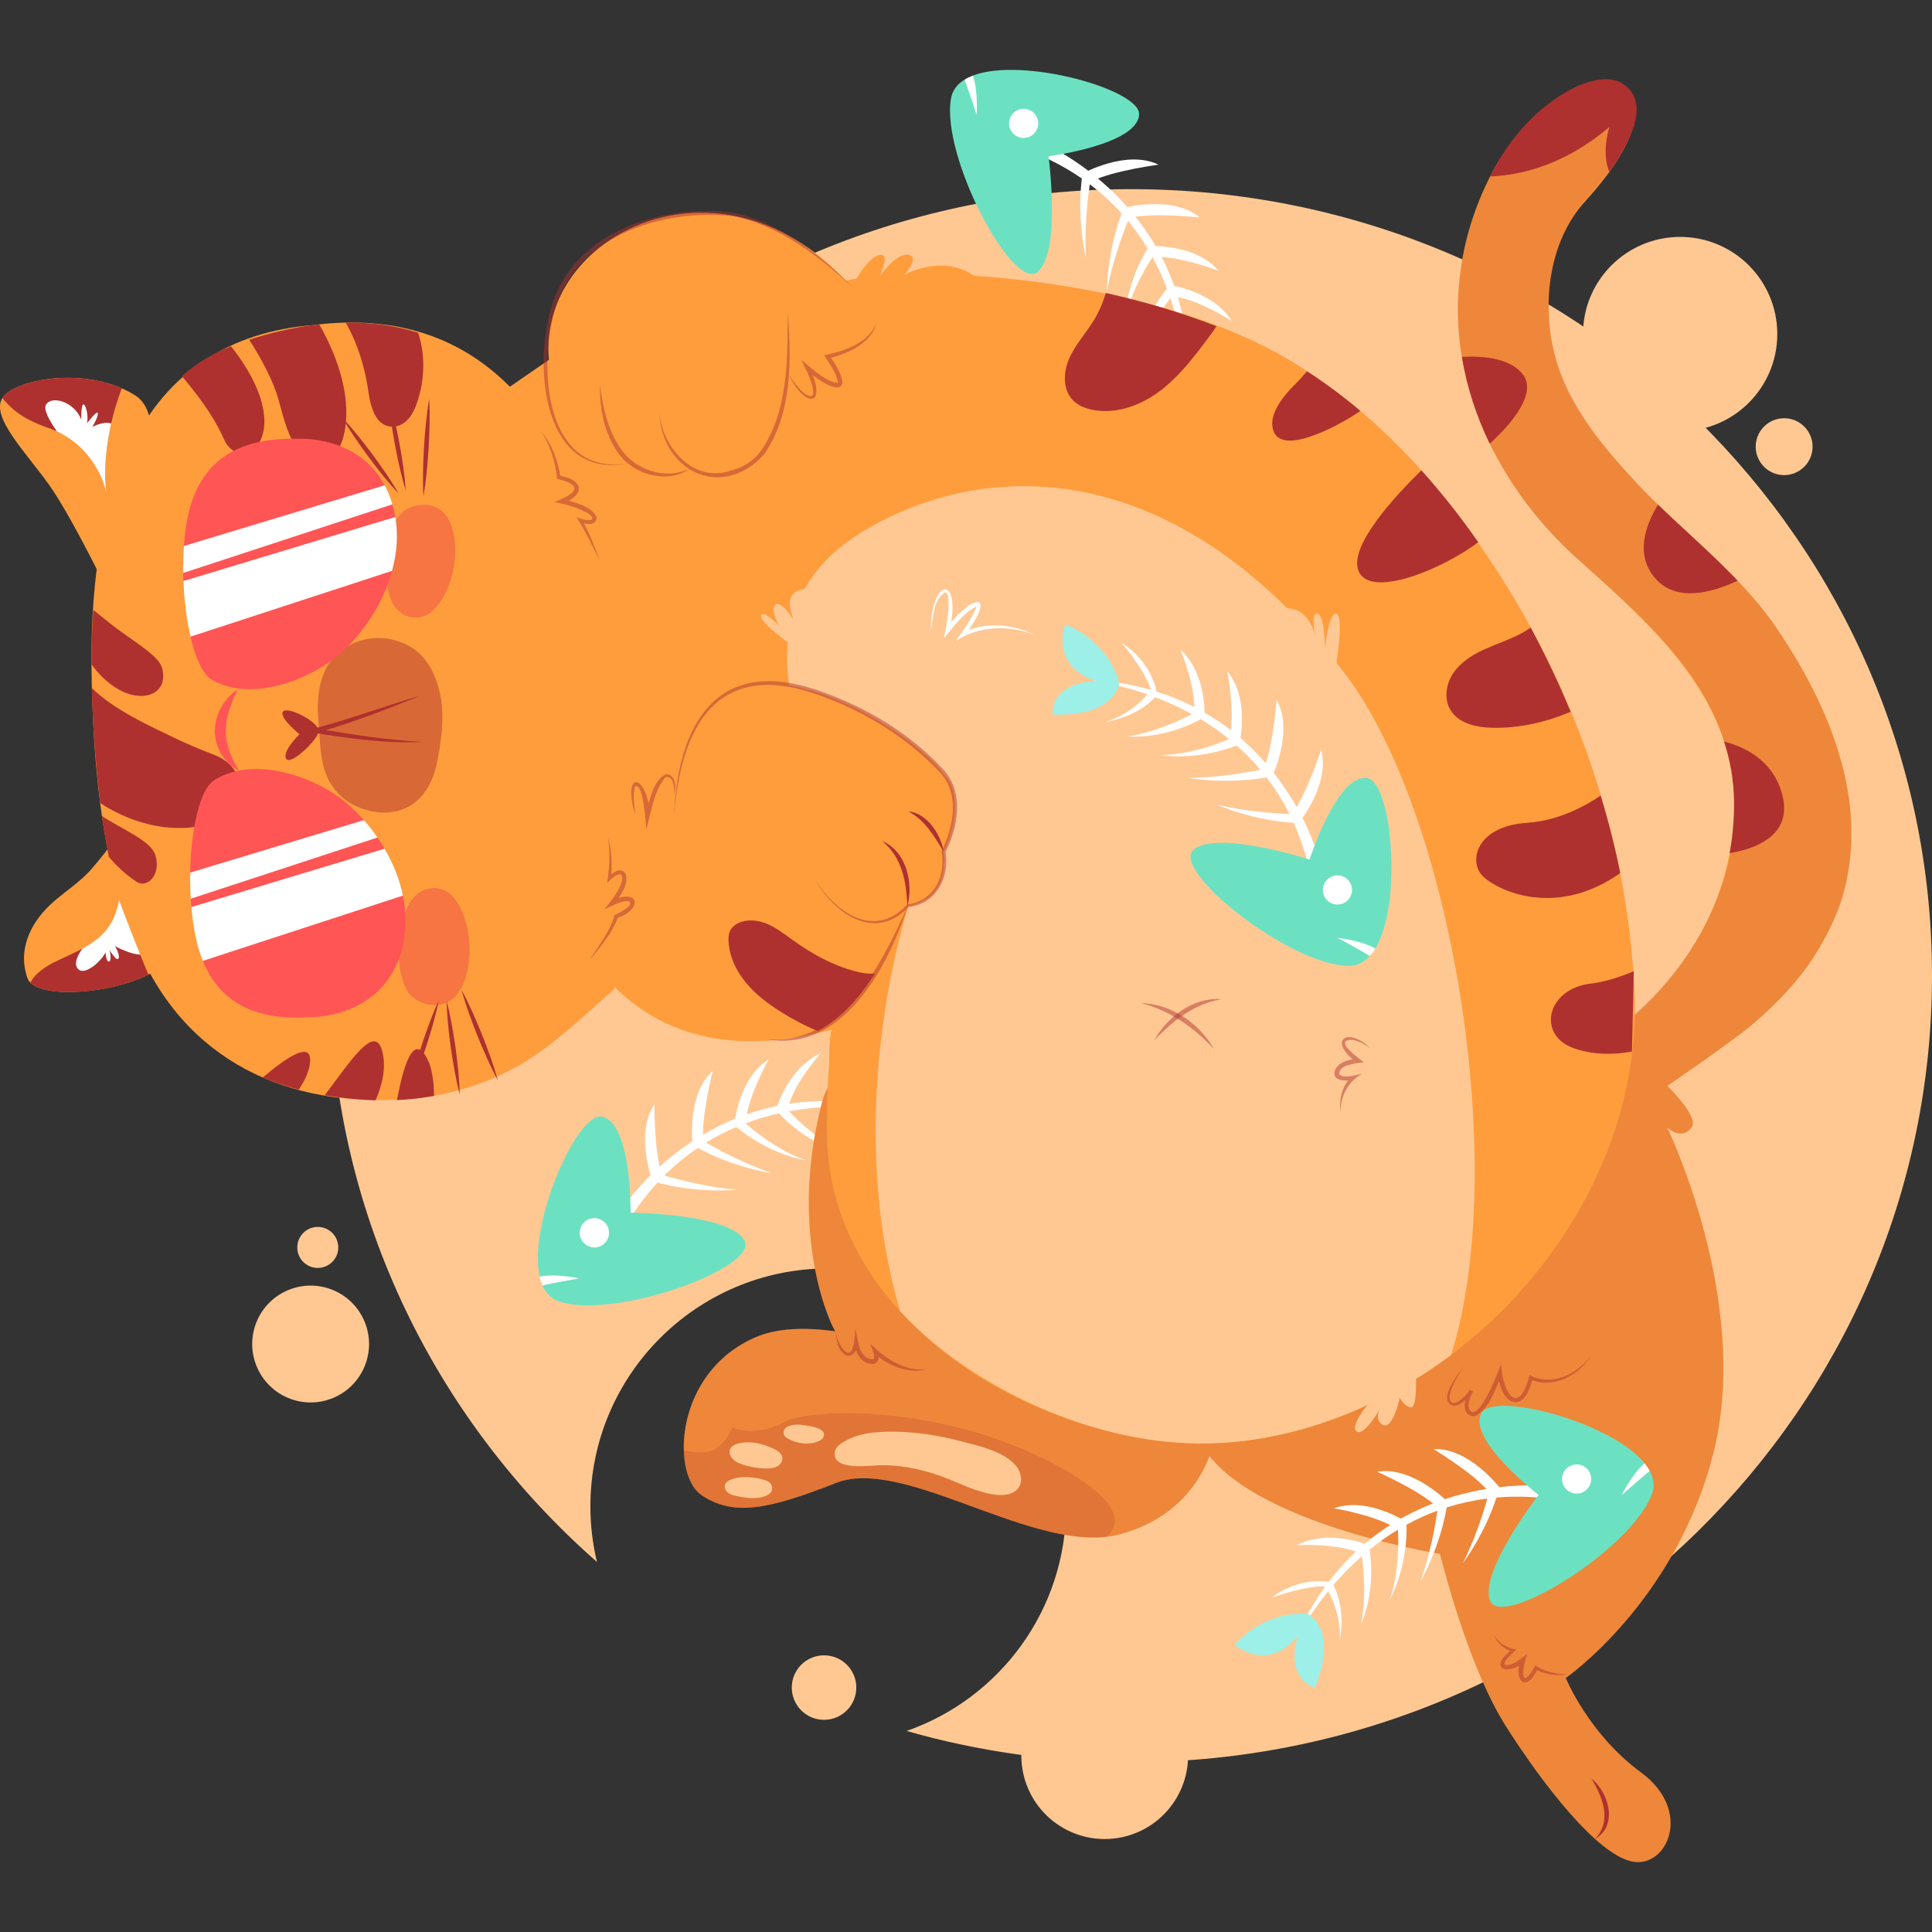 <?xml version="1.0" encoding="UTF-8"?>
<!-- Generator: Adobe Illustrator 25.2.3, SVG Export Plug-In . SVG Version: 6.00 Build 0)  -->
<svg xmlns="http://www.w3.org/2000/svg" xmlns:xlink="http://www.w3.org/1999/xlink" version="1.1" id="Capa_1" x="0px" y="0px" viewBox="0 0 512 512" style="enable-background:new 0 0 512 512;" xml:space="preserve" width="512" height="512">
<rect x="0" y="0" width="512" height="512" fill="#333333" stroke="none"/>
<g>
	<path style="fill:#FFC893;" d="M512,258.566c0,115.115-95.052,208.436-212.301,208.436c-20.64,0-40.588-2.885-59.439-8.279   c24.621-8.582,42.276-31.992,42.276-59.526c0-34.819-28.227-63.046-63.046-63.046c-34.804,0-63.031,28.227-63.031,63.046   c0,5.077,0.606,10.01,1.745,14.741c-43.444-38.151-70.791-93.624-70.791-155.372c0-115.115,95.037-208.436,212.286-208.436   C416.948,50.13,512,143.451,512,258.566z"/>
	<g>
		<path style="fill:#FFFFFF;" d="M278.717,39.132l-2.013,2.506c30.434,14.059,36.441,42.447,37.35,57.834    c0.149,2.549,0.157,4.75,0.123,6.459c0.053-0.21,0.076-0.338,0.076-0.338c0.033,0.299,0.084,0.587,0.136,0.861    c0.277-2.398,0.423-4.717,0.469-6.967C315.776,56.252,278.717,39.132,278.717,39.132z"/>
		<path style="fill:#9CF0E7;" d="M314.641,99.388c-0.195,0.023-0.389,0.046-0.587,0.083c-9.299,1.377-10.611,15.918-10.611,15.918    c7.789,1.425,10.304-7.587,10.734-9.458c0.053-0.21,0.076-0.338,0.076-0.338c0.033,0.299,0.084,0.587,0.136,0.861    c2.117,11.986,13.132,9.808,13.132,9.808c-2.688-11.915-11.196-16.14-12.663-16.775C314.724,99.418,314.641,99.388,314.641,99.388    z"/>
		<path style="fill:#6CE1C1;" d="M325.345,100.653c0,0-5.811-7.16-10.823-9.83c0,0-7,3.243-10.535,10.447    c0,0,2.756-8.499,9.543-12.27C313.529,89.001,321.52,91.27,325.345,100.653z"/>
		<path style="fill:#FFFFFF;" d="M301.29,94.633c0,0,0.869-9.909,8.722-19.061c0,0,11.451,1.495,16.439,9.528    c0,0-9.171-6.053-15.888-6.553C310.564,78.547,304.294,86.025,301.29,94.633z"/>
		<path style="fill:#FFFFFF;" d="M298,85.218c0,0,0.042-9.826,6.525-19.995c0,0,12.358-0.692,18.432,6.555    c0,0-10.746-4.142-17.466-3.688C305.491,68.09,299.759,76.272,298,85.218z"/>
		<path style="fill:#FFFFFF;" d="M293.385,76.929c0,0-0.079-10.613,4.404-21.808c0,0,12.792-3.525,20.105,2.47    c1.662,0.286-11.873-1.485-18.623,0.169C299.27,57.759,295.292,66.814,293.385,76.929z"/>
		<path style="fill:#FFFFFF;" d="M287.778,68.241c0,0-2.607-10.288-0.924-22.23c0,0,11.583-6.474,20.114-2.396    c1.682-0.119-11.885,1.389-18.046,4.605C288.922,48.22,287.218,57.963,287.778,68.241z"/>
		<path style="fill:#6CE1C1;" d="M257.814,20.028c0,0-0.186,1.432-0.579,1.628c-0.348,0.174-1.647-0.525-1.647-0.525    c-1.93,1.172-3.204,2.845-3.578,5.049c-2.606,15.521,16.445,51.002,22.866,45.96c6.405-5.03,2.999-30.728,2.999-30.728    s23.712-3.051,24.001-11.122C302.102,23.763,271.087,14.964,257.814,20.028z"/>
		<path style="fill:#FFFFFF;" d="M271.973,28.9c-2.098-0.384-4.109,1.005-4.493,3.103c-0.384,2.097,1.005,4.109,3.103,4.492    c2.097,0.384,4.109-1.005,4.493-3.103C275.459,31.295,274.07,29.283,271.973,28.9z"/>
		<path style="fill:#FFFFFF;" d="M257.814,20.028c-0.804,0.307-1.559,0.668-2.225,1.103c0.362,0.506,3.228,9.286,3.228,9.286    S259.266,24.033,257.814,20.028z"/>
	</g>
	<g>
		<path style="fill:#FFFFFF;" d="M164.968,320.203l2.21,2.356c18.275-28.308,47.37-30.291,62.81-29.029    c2.558,0.21,4.75,0.512,6.446,0.787c-0.202-0.083-0.325-0.124-0.325-0.124c0.302,0.009,0.596,0,0.876-0.014    c-2.347-0.614-4.635-1.085-6.868-1.447C187.22,285.733,164.968,320.203,164.968,320.203z"/>
		<path style="fill:#9CF0E7;" d="M229.988,292.934c-0.005,0.197-0.009,0.394,0,0.596c0.062,9.448,14.347,12.8,14.347,12.8    c2.515-7.551-6.1-11.321-7.902-12.013c-0.202-0.083-0.325-0.124-0.325-0.124c0.302,0.009,0.596,0,0.876-0.014    c12.226-0.421,11.609-11.688,11.609-11.688c-12.235,0.998-17.638,8.87-18.477,10.241    C230.029,292.855,229.988,292.934,229.988,292.934z"/>
		<path style="fill:#6CE1C1;" d="M232.754,282.46c0,0-7.943,4.775-11.306,9.387c0,0,2.242,7.422,8.914,11.955    c0,0-8.07-3.939-10.867-11.223C219.495,292.579,222.878,284.946,232.754,282.46z"/>
		<path style="fill:#FFFFFF;" d="M223.377,305.551c0,0-9.739-2.259-17.741-11.363c0,0,3.099-11.185,11.795-15.018    c0,0-7.315,8.274-8.757,14.888C208.674,294.058,215.234,301.35,223.377,305.551z"/>
		<path style="fill:#FFFFFF;" d="M213.544,307.499c0,0-9.772-1.425-18.98-9.307c0,0,1.05-12.396,9.118-17.42    c0,0-5.635,10.111-6.128,16.862C197.554,297.635,204.889,304.491,213.544,307.499z"/>
		<path style="fill:#FFFFFF;" d="M204.646,310.926c0,0-10.572-1.416-21.083-7.452c0,0-1.707-13.227,5.288-19.66    c0.518-1.614-3.149,11.606-2.453,18.557C186.397,302.371,194.849,307.604,204.646,310.926z"/>
		<path style="fill:#FFFFFF;" d="M195.211,315.283c0,0-10.605,1.147-22.252-2.209c0,0-4.812-12.437,0.446-20.353    c0.118-1.691-0.29,12.023,2.043,18.607C175.448,311.327,184.904,314.393,195.211,315.283z"/>
		<path style="fill:#6CE1C1;" d="M143.014,338.316l1.465,1.035l-0.68,1.334c0.894,2.086,2.38,3.589,4.521,4.271    c15.079,4.777,53.069-9.186,48.955-16.286c-4.105-7.082-30.157-7.309-30.157-7.309s0.301-24.026-7.689-25.45    C152.965,294.768,139.843,324.395,143.014,338.316z"/>
		<path style="fill:#FFFFFF;" d="M153.836,325.474c-0.677,2.033,0.422,4.231,2.455,4.908c2.033,0.677,4.23-0.422,4.908-2.455    c0.677-2.033-0.422-4.23-2.455-4.908C156.71,322.342,154.513,323.441,153.836,325.474z"/>
		<path style="fill:#FFFFFF;" d="M143.014,338.316c0.193,0.844,0.445,1.646,0.785,2.37c0.555-0.289,9.695-1.905,9.695-1.905    S147.204,337.435,143.014,338.316z"/>
	</g>
	<g>
		<g>
			<path style="fill:#FF9D3D;" d="M321.733,381.545c0,0-2.755,18.996-24.809,25.025c-1.241,0.346-2.539,0.577-3.851,0.721     c-22.082,2.395-54.175-21.116-71.512-14.294c-18.376,7.241-27.261,8.755-35.525,3.317c-2.914-1.904-4.673-6.476-4.817-12.015     c-0.289-10.255,4.976-23.813,18.909-29.871c5.842-2.553,13.385-2.711,21.275-1.615l-0.015-0.014     c-0.404-0.043-12.909-24.347-3.62-60.392c9.289-36.044,76.272,52.271,76.272,52.271l-27.362,23.179L321.733,381.545z"/>
			<path style="opacity:0.2;fill:#AE312F;" d="M321.733,381.545c0,0-2.755,18.996-24.809,25.025     c-1.241,0.346-2.539,0.577-3.851,0.721c-22.082,2.395-54.175-21.116-71.512-14.294c-18.376,7.241-27.261,8.755-35.525,3.317     c-2.914-1.904-4.673-6.476-4.817-12.015c-0.289-10.255,4.976-23.813,18.909-29.871c5.842-2.553,13.385-2.711,21.275-1.615     l-0.015-0.014c-0.404-0.043-12.909-24.347-3.62-60.392c9.289-36.044,76.272,52.271,76.272,52.271l-27.362,23.179L321.733,381.545     z"/>
		</g>
		<path style="opacity:0.48;fill:#AE312F;" d="M221.392,352.802c0.443,2.885,3.879,9.38,4.953,2.981c0,0,0.374-3.719,0.374-3.719    c0.54,2.381,0.714,6.352,2.966,7.731c3.576,1.761,1.367-2.267,0.865-3.784c3.934,3.926,9.13,7.458,14.951,6.885    c-4.977,1.272-10.156-1.048-13.903-4.288l0.968-0.664c0.844,1.689,0.187,4.011-2.076,3.436c-2.588-0.454-3.822-3.149-4.141-5.487    l1.079-0.026c-0.129,1.445-1.054,3.741-2.933,3.386C221.936,358.381,221.77,355.053,221.392,352.802z"/>
		<path style="opacity:0.2;fill:#AE312F;" d="M293.073,407.291c-22.082,2.395-54.175-21.116-71.512-14.294    c-18.376,7.241-27.261,8.755-35.525,3.317c-2.914-1.904-4.673-6.476-4.817-12.015c1.154,0.346,2.769,0.62,4.904,0.62    c5.539,0,7.947-6.62,7.947-6.62s5.77,2.769,13.472-1.327c7.702-4.096,40.184-4.327,68.094,9.144    C296.549,396.213,298.006,403.613,293.073,407.291z"/>
		<path style="fill:#FFC893;" d="M241.919,379.661c-3.208-0.291-6.427-0.349-9.596-0.108c-3.187,0.242-6.381,1.052-9.087,2.753    c-0.854,0.537-1.708,1.238-1.941,2.22c-1.233,5.208,8.625,3.927,11.166,3.809c5.612-0.26,11.202,0.888,16.485,2.719    c4.947,1.715,9.648,4.441,14.917,5.069c2.229,0.266,4.846-0.05,6.099-1.913c1.187-1.767,0.586-4.277-0.812-5.882    c-3.281-3.768-9.745-5.136-14.363-6.349C250.622,380.884,246.281,380.057,241.919,379.661z"/>
		<path style="fill:#FFC893;" d="M193.378,392.251c-0.528,0.245-1.032,0.626-1.233,1.172c-0.272,0.741,0.103,1.599,0.708,2.104    c0.605,0.506,1.394,0.729,2.165,0.895c1.801,0.386,3.752,0.727,5.632,0.547c0.987-0.095,2.108-0.356,2.956-0.878    c1.66-1.023,1.221-3.046-0.464-3.682C200.362,391.36,196.147,390.966,193.378,392.251z"/>
		<path style="fill:#FFC893;" d="M195.772,382.512c-0.954,0.233-1.97,0.701-2.319,1.618c-0.463,1.217,0.502,2.534,1.612,3.215    c1.067,0.654,2.295,0.991,3.516,1.261c1.635,0.362,3.306,0.619,4.979,0.554c0.905-0.035,1.837-0.176,2.601-0.662    c0.764-0.486,1.32-1.385,1.174-2.279c-0.167-1.024-1.14-1.7-2.068-2.164C202.434,382.638,198.91,381.745,195.772,382.512z"/>
		<path style="fill:#FFC893;" d="M207.642,379.732c0.029,0.881,0.911,1.463,1.718,1.818c1.304,0.574,2.703,0.971,4.127,1.003    c1.227,0.028,2.678-0.188,3.773-0.772c0.462-0.247,0.873-0.633,1.037-1.131c0.811-2.461-4.665-2.82-6.054-3.057    C210.834,377.352,207.576,377.72,207.642,379.732z"/>
	</g>
	<g>
		<g>
			<path style="fill:#FF9D3D;" d="M488.625,236.108c-1.068,3.966-2.582,7.774-4.442,11.409c-0.173,0.346-0.361,0.693-0.548,1.039     c-0.807,1.5-1.659,2.971-2.582,4.399c-0.303,0.476-0.62,0.967-0.938,1.443c-0.159,0.245-0.332,0.49-0.505,0.75     c-0.606,0.88-1.24,1.745-1.889,2.611c-0.375,0.476-0.75,0.952-1.125,1.428c-0.188,0.231-0.375,0.462-0.562,0.692     c-0.072,0.086-0.144,0.159-0.216,0.245c-0.13,0.159-0.26,0.317-0.39,0.476c-3.115,3.707-6.577,7.082-10.255,10.226     c-0.057,0.058-0.13,0.115-0.202,0.187c-0.519,0.447-1.053,0.894-1.572,1.327c-4.111,3.375-34.256,24.967-39.463,26.309     c0,0,0-0.058-0.014-0.188c0-0.043,0-0.087-0.014-0.144c0-0.072,0-0.144-0.014-0.231c-0.188-2.178-0.418-10.803,4.702-25.27     c0,0,0.058-0.029,0.159-0.115c1.471-1.039,13.241-9.664,21.78-25.097c0.288-0.519,0.577-1.039,0.866-1.572     c0.332-0.62,0.663-1.255,0.966-1.904c2.596-5.323,4.745-11.337,6-18.029c0.793-4.255,1.226-8.784,1.183-13.573     c-0.043-4.991-0.779-9.678-2.063-14.121c-0.202-0.635-0.389-1.269-0.577-1.889c-6.433-19.76-23.525-34.617-38.756-48.319     c-0.231-0.217-0.447-0.418-0.678-0.62c-0.39-0.346-0.779-0.707-1.154-1.067c-5.409-5.106-10.226-10.673-14.323-16.616     c-0.317-0.447-0.62-0.909-0.923-1.37c-0.23-0.332-0.447-0.664-0.663-1.009c-1.284-1.976-2.481-3.996-3.592-6.044     c-0.721-1.284-1.384-2.582-2.019-3.894c-0.043-0.087-0.087-0.188-0.13-0.274c-0.404-0.822-0.793-1.659-1.154-2.495     c-0.736-1.659-1.413-3.332-2.034-5.02c-0.462-1.197-0.865-2.409-1.255-3.635c-1.226-3.793-2.163-7.644-2.812-11.568     c-0.923-5.553-1.255-11.207-0.937-16.905c0.058-0.966,0.13-1.932,0.231-2.899c0.837-8.957,3.303-17.986,7.616-26.857     c0.187-0.389,0.375-0.764,0.562-1.154h0.015c0.101-0.187,0.187-0.361,0.274-0.548c3.577-6.822,8.409-12.996,14.538-17.726     c9.794-7.573,16.602-7.486,19.487-5.813c5.207,3.015,5.12,8.755,1.774,15.549c-0.029,0.101-0.087,0.187-0.13,0.274     c-1.125,2.25-2.611,4.63-4.356,7.053c-1.861,2.538-3.996,5.135-6.361,7.731c-2.005,2.192-3.678,4.644-5.034,7.27     c-5.611,10.803-5.943,24.577-2.452,35.871c2.986,9.65,9.159,18.145,15.837,25.761c0.303,0.361,0.606,0.707,0.923,1.067     c0.548,0.62,1.082,1.212,1.63,1.817c1.082,1.183,2.164,2.351,3.245,3.505c0.736,0.779,1.486,1.543,2.236,2.308     c0.909,0.908,1.832,1.832,2.712,2.682c0.057,0.058,0.115,0.116,0.173,0.173c6.115,5.957,12.563,11.553,18.549,17.553     c0.866,0.851,1.702,1.717,2.538,2.596c1.312,1.385,2.64,2.827,3.923,4.298c2.12,2.437,4.125,4.99,5.986,7.688     c2.38,3.461,4.688,7.082,6.837,10.818c0.029,0.029,0.043,0.072,0.058,0.115c0.591,1.053,1.183,2.12,1.774,3.202     c0.894,1.673,1.745,3.375,2.567,5.077c4.63,9.678,7.948,19.977,8.799,30.477c0.029,0.491,0.072,0.995,0.101,1.5     C490.889,223.386,490.342,229.762,488.625,236.108z"/>
			<path style="opacity:0.2;fill:#AE312F;" d="M489.014,235.344c-1.024,4.298-2.784,8.323-4.832,12.173     c-0.173,0.346-0.361,0.693-0.548,1.039c-0.822,1.485-1.673,2.957-2.582,4.399c-0.303,0.476-0.62,0.967-0.938,1.443     c-0.159,0.245-0.332,0.49-0.505,0.75c-0.606,0.88-1.24,1.745-1.889,2.611c-0.375,0.476-0.75,0.952-1.125,1.428     c-0.188,0.231-0.375,0.462-0.562,0.692c-0.072,0.086-0.144,0.159-0.216,0.245c-3.087,3.635-6.938,7.443-10.645,10.703     c-0.591,0.519-1.183,1.024-1.774,1.514c-4.111,3.375-34.256,24.967-39.463,26.309c0,0,0-0.058-0.014-0.188     c0-0.043,0-0.087-0.014-0.144c0-0.072,0-0.144-0.014-0.231c-0.072-2.25-0.058-11.222,4.861-25.385     c0.072-0.216,0.158-0.433,0.231-0.649c0,0,12.433-8.466,21.549-24.448c0.288-0.519,0.577-1.039,0.866-1.572     c0.332-0.62,0.663-1.255,0.966-1.904c2.683-5.308,4.918-11.337,6.26-18.073c0.879-4.457,1.37-9.231,1.312-14.294     c-0.043-4.616-1.211-9.159-2.452-13.356c-0.202-0.635-0.389-1.269-0.577-1.889c-6.101-19.962-23.453-34.574-38.756-48.319     c-0.231-0.217-0.447-0.418-0.678-0.62c-0.39-0.346-0.779-0.707-1.154-1.067c-5.51-5.091-10.27-10.659-14.323-16.616     c-0.317-0.447-0.62-0.909-0.923-1.37c-0.23-0.332-0.447-0.664-0.663-1.009c-1.269-1.976-2.466-3.996-3.592-6.044     c-0.692-1.284-1.37-2.582-2.019-3.894c-0.043-0.087-0.087-0.188-0.13-0.274c-0.404-0.822-0.793-1.659-1.154-2.495     c-0.75-1.644-1.428-3.317-2.034-5.02c-0.462-1.197-0.865-2.409-1.255-3.635c-1.197-3.808-2.135-7.673-2.812-11.568     c-0.981-5.553-1.298-11.207-0.937-16.905c0.058-0.966,0.13-1.932,0.231-2.899c0.923-9.202,3.577-18.505,8.005-27.621     c0.058-0.13,0.13-0.259,0.188-0.39c0.101-0.187,0.187-0.361,0.274-0.548c3.606-7.125,8.582-13.587,14.928-18.491     c9.794-7.573,16.602-7.486,19.486-5.813c5.409,3.13,5.106,9.188,1.385,16.313c-0.029,0.101-0.087,0.187-0.13,0.274     c-1.183,2.221-2.683,4.543-4.428,6.894c-1.745,2.351-3.721,4.731-5.899,7.111c-2.192,2.409-3.995,5.135-5.423,8.048     c-5.236,10.688-5.957,24.116-2.553,35.136c3.043,9.837,9.202,18.679,15.938,26.496c0.303,0.361,0.606,0.707,0.923,1.067     c0.533,0.606,1.067,1.212,1.63,1.817c0.923,1.038,1.875,2.062,2.813,3.072c0.851,0.894,1.745,1.817,2.668,2.741     c0.909,0.908,1.832,1.832,2.712,2.682c0.057,0.058,0.115,0.116,0.173,0.173c6.188,5.986,12.563,11.495,18.549,17.553     c0.866,0.851,1.702,1.717,2.538,2.596c1.312,1.385,2.64,2.827,3.923,4.298c2.077,2.351,4.067,4.832,5.827,7.385     c2.452,3.563,4.817,7.284,6.995,11.121c0.029,0.029,0.043,0.072,0.058,0.115c0.591,1.053,1.183,2.12,1.774,3.202     c0.894,1.673,1.745,3.375,2.567,5.077c4.616,9.693,7.904,19.991,8.799,30.477c0.029,0.491,0.072,0.995,0.101,1.5     C490.904,223.127,490.471,229.242,489.014,235.344z"/>
		</g>
		<path style="fill:#AE312F;" d="M430.974,38.231c-0.029,0.101-0.087,0.187-0.13,0.274c-1.125,2.25-2.611,4.63-4.356,7.053    c-0.029-0.058-0.044-0.101-0.073-0.159c-2.091-5.308,0.101-11.755,0.101-11.755c-11.943,10.14-23.54,12.808-31.617,13.125    c0.101-0.187,0.187-0.361,0.274-0.548c3.606-7.125,8.582-13.587,14.928-18.491c9.794-7.573,16.602-7.486,19.486-5.813    C434.998,25.047,434.695,31.105,430.974,38.231z"/>
		<path style="fill:#AE312F;" d="M395.333,117.085c-0.187,0.173-0.361,0.346-0.533,0.491c-3.563-7.342-6.073-15.058-7.385-22.991    c0.173-0.014,0.346-0.014,0.519-0.029c5.38-0.245,12.029,0.404,15.433,4.399C407.752,104.103,400.28,112.484,395.333,117.085z"/>
		<path style="fill:#AE312F;" d="M460.484,153.894c-7.01,3.274-16.14,5.625-21.607-0.389c-5.726-6.303-2.87-14.236,0.519-19.76    c6.188,5.986,12.563,11.495,18.549,17.553C458.811,152.148,459.648,153.014,460.484,153.894z"/>
		<path style="fill:#AE312F;" d="M458.624,226.055l-0.26,0.043c0.793-4.255,1.226-8.784,1.183-13.573    c-0.058-5.697-1.01-11.005-2.64-16.01c0.231,0.058,0.462,0.13,0.707,0.202c5.048,1.399,12.678,5.048,14.842,14.453    C474.908,221.901,464.249,225.103,458.624,226.055z"/>
	</g>
	<g>
		<g>
			<path style="fill:#FF9D3D;" d="M408.454,260.668c0,0,31.037,11.227,33.353,19.565c2.316,8.338-6.022,1.853-6.022,1.853     s15.287,12.971,12.508,16.677c-2.78,3.706-6.485,0-6.485,0s22.191,45.702,12.422,85.619c-9.76,39.877-39.29,60.302-39.29,60.302     s6.022,14.824,19.919,25.015c13.897,10.191,6.949,25.478-2.316,23.625c-9.265-1.853-23.625-20.382-33.354-35.67     c-9.728-15.287-16.213-40.765-17.603-45.861c0,0-60.684-9.683-65.317-34.721C311.637,352.036,408.454,260.668,408.454,260.668z"/>
			<path style="opacity:0.2;fill:#AE312F;" d="M408.454,260.668c0,0,31.037,11.227,33.353,19.565     c2.316,8.338-6.022,1.853-6.022,1.853s15.287,12.971,12.508,16.677c-2.78,3.706-6.485,0-6.485,0s22.191,45.702,12.422,85.619     c-9.76,39.877-39.29,60.302-39.29,60.302s6.022,14.824,19.919,25.015c13.897,10.191,6.949,25.478-2.316,23.625     c-9.265-1.853-23.625-20.382-33.354-35.67c-9.728-15.287-16.213-40.765-17.603-45.861c0,0-60.684-9.683-65.317-34.721     C311.637,352.036,408.454,260.668,408.454,260.668z"/>
		</g>
		<path style="opacity:0.48;fill:#AE312F;" d="M395.894,433.237c1.294,2.247,3.568,3.576,5.997,3.896    c-0.793,0.746-3.738,3.178-3.069,4.079c2.001,0.455,4.369-1.815,5.977-2.915c-1.627,3.964-1.949,10.345,2.106,3.059    c2.503,1.671,5.588,2.325,8.589,2.368c-2.94,0.449-6.006,0.057-8.668-1.334l0.656-0.188c-2.924,6.67-6.555,3.209-4.434-2.464    l0.958,0.694c-5.247,4.147-9.554,1.181-3.193-3.372l0.154,0.678C398.683,437.153,396.725,435.418,395.894,433.237z"/>
		<path style="opacity:0.48;fill:#AE312F;" d="M388.12,361.872c-1.604,2.496-3.45,5.166-3.972,8.101    c-0.018,4.328,4.484-0.022,5.411-1.723l0.791,0.519c-0.684,1.288-1.49,3.073-1.054,4.483c0.725,1.745,2.149,0.752,3.006-0.461    c2.457-3.318,3.938-7.444,5.495-11.258c0.418,7.672,4.572,14.203,7.583,2.889c5.856,3.11,12.717-0.266,16.319-5.267    c-3.279,5.401-10.026,9.04-16.22,6.367l0.68-0.32c-2.133,9.782-8.245,7.506-9.28-1.183l1.177,0.148    c-1.849,3.924-3.09,8.903-7.161,11.121c-3.963,0.217-2.896-4.951-1.35-7.017l0.79,0.519c-1.335,1.588-2.968,3.856-5.313,3.733    C380.768,370.882,386.585,364.021,388.12,361.872z"/>
		<path style="fill:#AE312F;" d="M422.706,487.349c4.599-4.836,1.945-11.219-1.007-16.069    C426.399,475.056,428.887,483.772,422.706,487.349z"/>
	</g>
	<path style="fill:#FF9D3D;" d="M83.022,86.135c97.07-12.263,86.083,150.01,79.673,176.162   c-13.349,11.233-23.189,23.506-47.671,28.127c-29.434,4.371-59.417-3.649-75.233-32.4c-12.718-22.069-15.312-56.306-15.552-81.965   C23.9,129.402,37.547,89.875,83.022,86.135z"/>
	<path style="fill:#FF9D3D;" d="M29.365,223.417c0.352,0.429,6.047,7.378,10.388,14.877c1.469,2.569,2.79,5.194,3.676,7.654   c1.448,3.985,1.772,7.524-0.199,9.586c-0.859,0.893-2.025,1.725-3.439,2.489c-0.143,0.086-0.301,0.174-0.446,0.245   c-7.16,3.721-19.626,5.59-26.778,4.149c-1.994-0.397-3.56-1.053-4.495-1.983c-0.373-0.363-0.626-0.761-0.795-1.22   c-2.598-7.296,0.648-14.255,5.802-19.219c3.539-3.415,8.109-6.088,11.309-9.855c0.235-0.289,2.347-2.735,3.753-4.61l0.32-0.444   C29.064,224.266,29.443,223.608,29.365,223.417z"/>
	<path style="fill:#FF9D3D;" d="M433.269,266.042c0.605,58.055-50.291,111.182-106.937,116.168   c-47.032,3.188-103.901-28.826-107.067-78.233c-0.273-7.227-0.086-14.482,0.434-21.694c0.058-0.75,0-8.971,0.851-9.448   c-102.827,27.691-85.517-138.277-87.984-168.598l12.895-8.87c-3.152-32.739,44.526-57.275,78.681-21.015   c20.549-4.714,85.92-0.591,122.226,24.031c11.29,7.314,21.187,16.14,30.318,26.264   C410.495,163.257,431.875,214.559,433.269,266.042z"/>
	<path style="fill:#FF9D3D;" d="M29.8,159.171c0.284-0.691,18.555-46.209,6.211-54.262c-1.183-0.768-2.437-1.436-3.73-1.997   c-12.329-5.436-28.813-2.043-31.651,2.571l-0.009,0.013c-3.124,5.094,6.243,14.332,12.425,23.047   C19.151,137.126,29.469,158.516,29.8,159.171z"/>
	<path style="fill:#AE312F;" d="M29.46,112.218c1.252-5.404,2.754-9.107,2.821-9.306c-12.329-5.436-28.813-2.043-31.651,2.571   l-0.009,0.013c2.054,2.399,4.528,5.25,12.282,7.952c0.765,0.261,1.482,0.563,2.168,0.882   C25.263,119.001,28.276,117.366,29.46,112.218z"/>
	<path style="fill:#AE312F;" d="M37.151,252.977c0.794,1.989,1.568,3.855,2.194,5.291c-7.16,3.721-19.626,5.59-26.778,4.149   c-1.994-0.397-3.56-1.053-4.495-1.983c0,0,0.92-2.926,7.23-5.897c2.303-1.08,4.514-2.051,6.535-3.133   C26.611,248.839,34.53,246.5,37.151,252.977z"/>
	<path style="opacity:0.48;fill:#EB4949;" d="M103.547,158.802c1.816,4.735,7.41,6.736,11.424,2.781   c5.374-5.296,7.498-17.233,3.911-23.958c-3.028-5.677-11.282-4.623-13.859,0.146c-2.179,4.031-2.89,8.693-2.728,13.192   C102.369,153.054,102.529,156.148,103.547,158.802z"/>
	<path style="opacity:0.48;fill:#EB4949;" d="M108.409,239.544c2.468-4.613,8.451-5.943,12.05-1.378   c4.819,6.112,5.459,18.603,0.923,25.025c-3.829,5.422-12.142,3.282-14.167-1.931c-1.712-4.406-1.84-9.269-1.097-13.854   C106.465,245.275,107.026,242.129,108.409,239.544z"/>
	<path style="fill:#AE312F;" d="M24.318,182.335c5.975,5.775,14.698,9.737,21.286,12.918c3.61,1.75,7.315,3.313,11.062,4.743   c2.811,1.08,5.699,3.215,6.398,6.349c0.875,3.936-1.383,7.708-4.48,9.984c-3.865,2.856-8.711,3.346-13.376,3.022   c-6.602-0.464-13.05-2.883-18.649-6.538c-0.037-0.323-0.076-0.662-0.116-1.001C25.243,201.34,24.539,191.508,24.318,182.335z"/>
	<path style="fill:#AE312F;" d="M101.343,278.732c1.045,4.207-0.02,8.757-1.816,12.861c-0.41-0.012-0.82-0.024-1.247-0.048   c-0.394-0.015-0.804-0.026-1.217-0.053c-3.66-0.221-7.347-0.61-11.025-1.236C92.792,281.425,99.371,270.848,101.343,278.732z"/>
	<path style="fill:#AE312F;" d="M112.528,279.409c1.893,2.673,2.477,6.939,2.496,11.015c-0.945,0.169-1.908,0.326-2.889,0.47   c-2.147,0.302-4.37,0.522-6.674,0.63c-0.094,0-0.171,0.012-0.265,0.012C106.825,283.018,109.189,274.696,112.528,279.409z"/>
	<path style="fill:#AE312F;" d="M82.185,281.314c-0.145,2.393-1.369,4.992-3.008,7.454c-0.145-0.023-0.293-0.062-0.44-0.101   c-3.069-0.835-6.122-1.86-9.106-3.132C75.993,280.186,82.522,275.768,82.185,281.314z"/>
	<path style="fill:#AE312F;" d="M24.717,161.626c1.86,1.501,3.938,3.187,5.499,4.393c4.949,3.808,11.743,7.676,12.68,10.834   c1.967,6.599-4.387,9.781-11.387,5.899c-3.19-1.772-5.59-4.378-7.269-6.693l-0.002-0.015   C24.236,171.023,24.398,166.227,24.717,161.626z"/>
	<path style="fill:#AE312F;" d="M27.009,216.254c4.717,3.155,12.486,6.363,13.926,9.815c2.163,5.202-1.696,9.641-4.826,7.562   c-3.042-2.016-5.473-4.428-7.262-6.553C28.147,223.646,27.531,220.044,27.009,216.254z"/>
	<g>
		<g>
			<path style="fill:#FFFFFF;" d="M93.864,133.495c5.398,6.668,7.897,17.604,5.428,25.865c-0.529,1.764-1.309,3.429-2.379,4.952     c-4.685,6.598-13.504,10.824-21.505,11.497c-0.183,0.03-0.369,0.044-0.555,0.059c-8.087,0.531-15.771-3.507-20.207-10.237     c-5.187-7.879-7.712-20.034-1.853-28.188c2.317-3.216,5.68-5.88,9.557-7.797l-0.003-0.016     C72.664,124.485,86.624,124.569,93.864,133.495z"/>
			<path style="fill:#AE312F;" d="M93.864,133.495c3.045,3.773,4.912,8.38,5.909,13.106c0.485,2.374,0.71,4.806,0.628,7.239     c-0.072,2.43-0.449,4.876-1.302,7.196c-0.845,2.325-2.27,4.431-3.954,6.224c-1.682,1.811-3.622,3.372-5.71,4.692     c-4.187,2.629-8.963,4.32-13.94,4.897l0.08-0.01c-5.936,0.659-11.867-1.076-16.513-4.677c-2.306-1.786-4.336-3.98-5.826-6.479     c-1.514-2.461-2.705-5.1-3.549-7.85c-1.641-5.465-1.316-11.912,0.297-17.022c1.102-2.716,2.942-5.064,5.055-6.962     c2.116-1.922,4.54-3.451,7.092-4.649l-0.27,0.523l-0.002-0.015l-0.05-0.372l0.319-0.15c2.621-1.229,5.392-2.104,8.22-2.621     c2.829-0.506,5.716-0.673,8.568-0.432c2.851,0.247,5.663,0.956,8.254,2.155C89.754,129.49,92.083,131.265,93.864,133.495z      M93.864,133.495c-1.802-2.213-4.143-3.959-6.731-5.133c-2.586-1.193-5.415-1.784-8.24-1.957     c-2.83-0.178-5.678,0.099-8.428,0.741c-2.751,0.636-5.416,1.619-7.898,2.928l0.269-0.521l0.002,0.015l0.063,0.347l-0.334,0.176     c-2.416,1.274-4.669,2.854-6.58,4.761c-1.922,1.902-3.484,4.118-4.359,6.61c-0.909,2.483-1.214,5.158-1.125,7.812     c0.088,2.659,0.598,5.313,1.442,7.853c1.666,5.088,4.449,9.874,8.608,13.105c1.038,0.808,2.151,1.514,3.309,2.137     c1.178,0.581,2.382,1.12,3.64,1.506c1.257,0.38,2.545,0.69,3.857,0.82c0.652,0.103,1.314,0.097,1.972,0.145     c0.633-0.021,1.369,0.004,1.906-0.06l0.08-0.01c4.642-0.319,9.281-1.705,13.389-4.031c2.051-1.167,3.974-2.572,5.661-4.227     c1.697-1.649,3.126-3.562,4.041-5.751c1.831-4.393,2-9.402,1.169-14.123C98.747,141.9,96.847,137.301,93.864,133.495z"/>
		</g>
		<path style="fill:#AE312F;" d="M93.457,150.234c-0.102-6.465-3.66-13.127-9.561-16.067c-9.404-4.683-22.137,0.032-25.956,9.769    c-2.05,5.228-1.601,11.843,1.367,16.646c7.932,12.837,28.744,8.338,33.36-5.118C93.235,153.807,93.485,152.033,93.457,150.234z"/>
		<path style="opacity:0.21;fill:#AE312F;" d="M62.349,129.645c-8.655,29.942,10.565,44.435,13.058,46.163    c-0.183,0.03-0.369,0.044-0.555,0.059c-8.087,0.531-15.771-3.507-20.207-10.237c-5.187-7.879-7.712-20.034-1.853-28.188    C55.109,134.226,58.472,131.561,62.349,129.645z"/>
	</g>
	<g>
		<g>
			<path style="fill:#FFFFFF;" d="M82.071,226.84c7.008,2.484,10.765,10.157,11.639,17.074c0.108,0.955,0.138,1.907,0.07,2.844     c-0.778,11.327-14.514,20.149-25.535,17.784c-1.134-0.224-2.245-0.592-3.313-1.077c-9.325-4.288-14.857-18.245-10.298-27.646     c1.121-2.269,3.216-3.958,5.326-5.258c1.439-0.893,3.079-1.709,4.833-2.402C70.286,225.948,76.859,224.989,82.071,226.84z"/>
			<path style="fill:#AE312F;" d="M82.071,226.84c1.225,0.461,2.41,1.041,3.483,1.799c1.057,0.773,2.055,1.639,2.906,2.642     c1.721,1.983,3.066,4.293,3.998,6.759c0.474,1.23,0.878,2.491,1.174,3.781c0.305,1.283,0.545,2.603,0.573,3.951     c0.002,2.687-0.615,5.392-1.856,7.805c-2.461,4.862-6.87,8.547-11.864,10.697c-2.519,1.048-5.225,1.733-8.007,1.842l-2.09-0.051     c-0.693-0.063-1.382-0.186-2.074-0.28c-1.378-0.216-2.76-0.662-4.031-1.26c-5.14-2.499-8.696-7.202-10.583-12.29     c-1.858-5.09-2.195-10.941,0.074-15.959c0.493-1.276,1.383-2.431,2.347-3.369c0.979-0.95,2.079-1.732,3.218-2.419     c2.277-1.381,4.743-2.376,7.249-3.172c2.511-0.79,5.109-1.303,7.731-1.443C76.931,225.722,79.598,225.954,82.071,226.84z      M82.071,226.84c-5.017-1.68-10.502-0.921-15.372,0.805c-2.451,0.884-4.805,2.045-6.935,3.503     c-2.107,1.454-4.054,3.252-4.841,5.618c-1.822,4.724-1.152,10.092,0.773,14.68c0.955,2.318,2.282,4.479,3.901,6.352     c1.611,1.877,3.56,3.457,5.74,4.474c1.09,0.527,2.223,0.914,3.43,1.115c0.605,0.085,1.207,0.205,1.815,0.269l1.837,0.068     c2.461-0.048,4.937-0.549,7.277-1.436c4.668-1.737,9.019-4.898,11.565-9.303c1.289-2.182,2.013-4.669,2.167-7.217     c0.05-1.276-0.106-2.56-0.331-3.839c-0.22-1.277-0.525-2.547-0.963-3.772c-0.842-2.457-2.064-4.812-3.745-6.815     c-0.835-1.007-1.817-1.882-2.862-2.665C84.465,227.909,83.291,227.316,82.071,226.84z"/>
		</g>
		<path style="fill:#AE312F;" d="M85.227,251.562c0.312-0.497,4.844-5.369,0.754-14.162c-4.09-8.794-15.779-6.155-19.456-4.227    c-3.677,1.928-10.991,7.846-6.69,17.936C64.134,261.198,79.867,260.119,85.227,251.562z"/>
		<path style="opacity:0.21;fill:#AE312F;" d="M65.044,228.409c-5.422,13.353-0.096,28.645,3.452,36.383    c-1.134-0.224-2.245-0.592-3.313-1.077c-9.325-4.288-14.857-18.245-10.298-27.646c1.121-2.269,3.215-3.958,5.326-5.258    C61.65,229.918,63.29,229.102,65.044,228.409z"/>
	</g>
	<path style="fill:#AE312F;" d="M61.217,91.734c18.74,23.795,2.597,34.796-1.878,24.637c-3.005-6.806-7.866-12.778-11.139-16.701   C52.101,96.26,56.439,93.609,61.217,91.734z"/>
	<path style="fill:#AE312F;" d="M83.022,86.135l0.107-0.017c0.514-0.021,1.008-0.07,1.505-0.103   c5.112,8.958,8.895,20.265,6.313,29.956c-0.974,3.657-3.882,7.095-7.492,6.41c-1.442-0.283-2.788-1.225-3.85-2.449   c-3.16-3.612-4.449-9.035-5.716-13.739c-1.45-5.349-4.811-11.454-7.852-16.168C71.776,88.167,77.46,86.851,83.022,86.135z"/>
	<path style="fill:#AE312F;" d="M91.627,85.505c6.619-0.104,13.033,0.752,19.178,2.655c2.113,6.339,1.72,13.572-0.718,19.71   c-1.093,2.735-3.134,5.325-6.357,5.191c-4.263-0.17-5.588-5.618-6.055-8.977C96.413,94.97,93.502,88.745,91.627,85.505z"/>
	<path style="fill:#AE312F;" d="M131.942,286.324c-2.061-3.822-3.772-7.785-5.398-11.782c-1.591-4.011-3.094-8.057-4.244-12.245   c2.064,3.821,3.774,7.784,5.398,11.782C129.286,278.091,130.789,282.137,131.942,286.324z"/>
	<path style="fill:#AE312F;" d="M121.839,290.039c-1.064-4.058-1.756-8.168-2.356-12.292c-0.563-4.128-1.032-8.27-1.125-12.464   c1.068,4.057,1.758,8.168,2.356,12.292C121.274,281.703,121.743,285.845,121.839,290.039z"/>
	<path style="fill:#AE312F;" d="M108.525,288.874c0.829-4.113,2.015-8.108,3.289-12.075c1.31-3.955,2.71-7.881,4.471-11.689   c-0.825,4.113-2.012,8.109-3.289,12.075C111.684,281.139,110.283,285.065,108.525,288.874z"/>
	<path style="fill:#FFFFFF;" d="M24.436,113.178c0,0,1.582-2.562,1.483-3.622c-0.09-1.073-2.869,2.632-2.869,2.632   c0.534-2.454-0.573-5.566-1.07-4.95c-0.518,0.619-0.446,3.982-0.446,3.982c-1.711-4.666-7.912-6.639-9.393-3.872   c-0.635,1.183,0.935,4.073,2.93,6.982c10.192,4.671,12.941,14.758,13.07,16.335c-0.78-6.608,0.135-13.299,1.318-18.447   C27.195,111.552,24.436,113.178,24.436,113.178z"/>
	<path style="fill:#FFFFFF;" d="M37.151,252.977c-2.53-0.028-6.358-2.057-6.686-2.239c0.109,0.186,1.353,2.149,0.962,3.216   c-0.415,1.118-2.377-2.171-2.377-2.171s0.654,2.671-0.121,3.016c-0.757,0.358-0.991-2.427-0.991-2.427   c-0.861,2.132-5.563,6.505-7.346,4.316c-1.157-1.428,0.168-3.792,1.243-5.285c4.776-2.565,8.457-5.783,9.707-12.857   C31.542,238.546,34.53,246.5,37.151,252.977z"/>
	<g>
		<path style="fill:#AE312F;" d="M79.37,194.592c0,0-4.639,4.458-3.549,6.452c1.09,1.994,8.118-4.716,8.625-7.097    c0.507-2.381-7.948-6.806-9.383-5.423C73.628,189.906,79.37,194.592,79.37,194.592z"/>
		<path style="fill:#AE312F;" d="M111.571,184.291c-9.004,3.678-18.487,7.356-27.871,9.948l-0.027-1.214    c9.387,1.607,18.842,3.101,28.368,3.585c-10.587,0.542-21.161-1.151-31.581-2.865C90.623,191.385,101.531,187.223,111.571,184.291    z"/>
		<path style="opacity:0.48;fill:#AE312F;" d="M86.046,204.185c1.225,3.804,3.937,7.326,7.864,9.236    c5.693,2.77,12.55,2.817,17.13-1.724c2.842-2.819,4.203-6.564,4.909-10.273c1.353-7.107,2.194-14.262-0.378-21.212    c-0.933-2.521-2.26-4.972-4.3-6.918c-3.127-2.981-7.894-4.563-12.497-4.147c-4.603,0.416-8.933,2.82-11.353,6.301    c-2.976,4.283-3.528,10.358-3.063,15.251C84.774,195.061,84.699,200.003,86.046,204.185z"/>
	</g>
	<path style="fill:#AE312F;" d="M112.212,131.537c-0.233-4.336-0.089-8.651,0.146-12.959c0.273-4.306,0.641-8.607,1.388-12.885   c0.235,4.337,0.092,8.65-0.146,12.959C113.324,122.958,112.956,127.259,112.212,131.537z"/>
	<path style="fill:#AE312F;" d="M102.987,105.369c1.237,4.008,2.105,8.086,2.881,12.179c0.739,4.1,1.386,8.218,1.659,12.405   c-1.241-4.008-2.107-8.085-2.881-12.179C103.909,113.673,103.262,109.555,102.987,105.369z"/>
	<path style="fill:#AE312F;" d="M90.727,110.692c2.874,3.056,5.446,6.336,7.943,9.671c2.468,3.358,4.859,6.772,6.945,10.412   c-2.877-3.054-5.448-6.334-7.943-9.671C95.207,117.744,92.816,114.33,90.727,110.692z"/>
	<path style="opacity:0.48;fill:#AE312F;" d="M156.284,254.368c2.366-3.807,5.428-7.549,6.588-11.908   c0.95-0.291,5.793-2.856,3.61-3.675c-2.093-0.044-4.38,1.392-6.281,2.19c1.717-2.23,3.817-4.698,4.614-7.418   c0.699-3.818-2.79-0.861-3.917,0.498c0.57-3.983,0.905-8.087,0.245-12.09c1.049,3.519,1.064,7.255,0.805,10.903l-0.761-0.344   c1.04-1.399,3.829-3.093,4.716-0.619c0.602,2.995-1.644,5.517-3.173,7.829l-0.76-0.937c7.317-3.724,8.635,2.154,1.528,4.499   l0.318-0.375C162.289,247.316,159.174,250.829,156.284,254.368z"/>
	<path style="opacity:0.48;fill:#AE312F;" d="M158.997,148.729c-1.941-3.939-3.838-7.937-6.197-11.635   c0.859,0.272,1.941,0.676,2.836,0.739c2.469,0.186,1.039-1.457-0.236-2.02c-2.61-1.416-5.673-2.285-8.586-2.745   c5.332-1.988,8.486-4.391,0.806-6.161c-0.399-4.389-1.765-8.807-4.133-12.561c2.801,3.448,4.384,7.736,5.063,12.124l-0.398-0.43   c6.307,0.974,7.275,4.886,1.043,7.377l-0.133-1.188c2.92,0.864,7.8,1.79,9.027,4.867c0.035,2.439-3.011,1.83-4.413,1.229   l0.547-0.652C156.149,141.221,157.66,144.936,158.997,148.729z"/>
	<path style="opacity:0.48;fill:#AE312F;" d="M208.743,82.587c1.011,12.614,1.292,26.955-6.214,37.797   c-11.039,12.233-27.065,4.799-27.84-11.05c0.897,9.395,9.215,18.897,19.24,15.297c3.084-0.797,5.741-2.491,7.624-5.017   C208.947,109.023,208.746,95.035,208.743,82.587z"/>
	<path style="opacity:0.48;fill:#AE312F;" d="M182.958,124.121c-5.654,4.07-14.077,2.023-18.404-3.097   c-4.288-5.285-5.639-12.295-5.557-18.908c0.816,6.343,2.376,13.098,6.498,18.106C169.696,125.023,177.061,127.087,182.958,124.121z   "/>
	<path style="opacity:0.48;fill:#AE312F;" d="M167.122,122.653c-23.601,5.369-26.108-26.629-20.626-42.444   c6.466-19.268,29.434-26.217,47.95-23.846c12.615,2.736,22.991,11.248,31.908,20.126c-9.142-8.406-19.667-16.726-32.07-19.195   c-18.016-1.998-40.283,4.633-46.716,23.3C142.269,96.055,143.903,127.126,167.122,122.653z"/>
	<g>
		<g>
			<path style="fill:#FF5555;" d="M106.544,251.48c-4.846,18.505-24.131,18.058-24.131,18.058     c-14.424,1.067-24.102-3.707-28.646-14.9c-0.793-1.919,0.561-5.058,0.085-7.351c-0.533-2.51-2.898-4.159-3.128-6.914     c-0.072-0.736-0.13-1.471-0.159-2.207c-0.084-1.211,1-2.791,0.976-4.012c-0.021-1.091-1.155-1.822-1.135-2.911     c0.188-11.452,2.539-22.068,6.361-24.491c2.019-1.269,4.255-2.091,6.606-2.539c10.126-1.919,22.429,3.144,29.28,9.318     c1.313,1.182,2.582,2.452,3.779,3.808c0.621,0.705-0.134,1.537,0.447,2.281c0.619,0.793,2.572,1.501,3.145,2.334     c0.664,0.967,1.298,1.947,1.89,2.957c1.185,2.029,0.939,4.524,1.781,6.706c0.767,1.99,2.653,3.656,3.08,5.727     C107.741,242.003,107.77,246.806,106.544,251.48z"/>
			<path style="fill:#FF5555;" d="M103.904,151.279c-2.106,7.76-6.649,15.03-12.188,20.496c-8.106,7.991-24.535,14.654-35.54,8.395     c-2.366-1.356-4.342-5.698-5.683-11.453c-0.59-2.54,0.379-5.41,0.048-8.361c-0.235-2.093-1.839-4.201-1.923-6.38     c-0.029-0.707-0.043-1.428-0.058-2.135c-0.023-1.274,1.534-2.85,1.57-4.114c0.032-1.125-1.464-1.94-1.382-3.04     c0.144-2.005,0.361-3.966,0.664-5.827c2.553-15.837,12.621-23.063,29.554-22.573c0,0,15.808-1.067,22.977,12.318     c0.327,0.604,0.042,1.837,0.329,2.502c0.372,0.86,1.303,1.174,1.604,2.142c0.043,0.13,0.087,0.274,0.115,0.404     c0.332,1.11,0.591,2.221,0.779,3.346c0.349,2.087-1.129,4.23-1.212,6.336C103.452,146.017,104.615,148.661,103.904,151.279z"/>
			<path style="fill:#FF5555;" d="M63.369,204.212c-1.904-0.888-3.501-2.422-4.631-4.269c-1.127-1.845-1.841-4.062-1.793-6.305     c0.042-2.228,0.637-4.429,1.729-6.279c0.478-0.961,1.222-1.752,1.846-2.582c0.753-0.741,1.529-1.443,2.366-2.054     c-0.34,1.015-0.784,1.909-1.173,2.816l-0.504,1.379c-0.165,0.454-0.384,0.878-0.475,1.348c-0.606,1.798-0.844,3.601-0.905,5.375     C59.769,197.226,61.183,200.705,63.369,204.212z"/>
		</g>
		<path style="fill:#FFFFFF;" d="M103.991,133.653l-55.43,18.188c-0.043-2.408,0.014-4.818,0.187-7.154l53.194-16.082    c0.75,1.384,1.399,2.928,1.933,4.644C103.919,133.379,103.962,133.523,103.991,133.653z"/>
		<path style="fill:#FFFFFF;" d="M103.904,151.279l-53.411,17.438c-1.009-4.341-1.673-9.491-1.875-14.741l56.151-16.977    C105.563,141.745,105.174,146.606,103.904,151.279z"/>
		<path style="fill:#FFFFFF;" d="M100.024,221.954l-49.458,16.212c-0.159-2.293-0.202-4.615-0.159-6.923l46.026-13.905    C97.716,218.796,98.914,220.339,100.024,221.954z"/>
		<path style="fill:#FFFFFF;" d="M106.774,237.345l-53.007,17.294c-0.793-1.919-1.428-4.024-1.904-6.317    c-0.534-2.51-0.909-5.193-1.139-7.948l51.189-15.462C104.178,228.791,105.881,233.003,106.774,237.345z"/>
	</g>
	<path style="fill:#FFC893;" d="M384.546,359.088c-17.481,13.068-37.905,21.318-58.214,23.121   c-26.02,2.322-52.329-7.414-71.945-21.044c-4.904-3.418-9.448-7.197-13.5-11.279c-0.015-0.014-0.043-0.043-0.058-0.057   c-0.793-0.793-1.558-1.601-2.322-2.423c-12.332-42.348-4.37-85.748,2.264-107.398c11.611-1.962,9.275-14.351,9.275-14.351   s4.731-8.352,2.365-16.674c-2.034-7.14-23.929-24.116-43.242-27.347c-1.716-10.818-0.678-28.213,18.664-40.256   c30.001-18.664,80.801-23.496,127.765,36.074C384.892,214.578,400.239,309.601,384.546,359.088z"/>
	<g>
		<path style="opacity:0.48;fill:#AE312F;" d="M178.62,216.28c0.944-24.491,11.402-42.659,38.408-33.234    c12.235,4.204,23.776,11.063,32.645,20.555c5.912,5.965,4.37,15.466,0.832,22.314l0.059-0.357    c1.147,6.928-2.34,13.872-9.729,14.822l0.029-0.006l-0.188,0.027l0.286-0.365c-0.002,0.146-0.096,0.296-0.223,0.365    c0.004,0.02,0.006,0.026-0.005,0.027c-9.03,9.344-19.696,1.613-24.886-7.519c5.342,8.592,15.661,16.188,24.322,7.023l-0.023,0.026    c0.075-0.085,0.164-0.165,0.254-0.232c-0.107,0.06-0.21,0.176-0.194,0.307l0.286-0.365c7.095-0.895,10.235-7.538,9.007-14.099    c3.32-6.515,4.962-15.546-0.71-21.196c-8.779-9.219-20.121-16.081-32.108-20.272C190.073,174.687,180.446,192.419,178.62,216.28z"/>
		<path style="fill:#AE312F;" d="M240.438,240.193c-0.02-1.646-0.178-3.26-0.383-4.848c-0.23-1.585-0.545-3.148-1.049-4.642    c-0.957-3.011-2.675-5.706-5.211-7.829c1.517,0.649,2.907,1.685,3.98,2.998c1.094,1.301,1.878,2.843,2.412,4.443    c0.515,1.61,0.793,3.282,0.831,4.95C241.067,236.931,240.896,238.603,240.438,240.193z"/>
		<path style="fill:#AE312F;" d="M250.046,225.655c-1.293-2.112-2.502-4.159-3.974-6.003c-0.723-0.93-1.519-1.787-2.386-2.575    c-0.879-0.777-1.844-1.451-2.943-2.038c1.247,0.087,2.467,0.571,3.53,1.265c1.07,0.693,1.984,1.596,2.773,2.576    c0.769,0.994,1.434,2.073,1.932,3.213C249.484,223.23,249.882,224.417,250.046,225.655z"/>
		<path style="opacity:0.48;fill:#AE312F;" d="M203.011,275.388c19.97,1.869,30.646-19.891,37.574-35.352l-0.013,0.03l0,0    C235.406,256.281,223.219,279.168,203.011,275.388z"/>
	</g>
	<path style="opacity:0.48;fill:#AE312F;" d="M302.378,265.833c7.994,0.171,15.48,5.352,19.355,12.209   C316.477,272.325,309.98,267.744,302.378,265.833z"/>
	<path style="opacity:0.48;fill:#AE312F;" d="M305.896,275.733c3.426-6.306,10.431-11.573,17.884-10.942   C316.596,265.973,310.746,270.528,305.896,275.733z"/>
	<path style="fill:#FF9D3D;" d="M226.969,73.934c0,0,3.114-5.774,6.139-6.379c3.024-0.605,0,5.739,0,5.739s4.369-6.426,7.629-5.78   c3.26,0.646-1.172,5.375-1.172,5.375s10.682-6.288,19.756,1.045c9.074,7.333-9.279,14.591-9.279,14.591L226.969,73.934z"/>
	<path style="fill:#FFC893;" d="M354.175,175.674c0,0,2.007-12.324,0-12.997c-2.007-0.673-3.077,9.28-3.077,9.28   s0.061-8.84-1.958-9.312c-2.019-0.472-0.468,6.514-0.468,6.514s-1.55-10.183-10.467-7.491c-8.917,2.692,8.431,21.03,8.431,21.03   L354.175,175.674z"/>
	<path style="fill:#FFC893;" d="M209.506,170.809c0,0-8.129-5.85-7.804-7.638c0.325-1.787,4.714,2.6,4.714,2.6   s-2.445-4.385-0.816-5.524c1.628-1.139,5.076,4.599,5.076,4.599s-4.161-7.525,2.046-8.663c6.207-1.138,0,15.773,0,15.773   L209.506,170.809z"/>
	<path style="opacity:0.48;fill:#AE312F;" d="M178.633,210.693c0.159-1.587,0.003-5.338-2.309-4.679   c-3.078,3.643-3.714,9.227-5.053,13.725c-0.078-1.342-0.826-12.692-2.954-11.31c-0.751,2.386-0.141,5.074,0.038,7.548   c-3.691-12.128,3.281-11.053,3.844-0.055l-1.222-0.102c1.193-3.357,2.036-9.218,5.644-10.703   C179.265,205.35,179.158,208.792,178.633,210.693z"/>
	<path style="fill:#FFFFFF;" d="M246.678,167.036c0.038-13.923,8.211-14.995,4.997,0.11l-0.989-0.457   c6.764-9.239,14-10.36,4.846,1.878l-0.717-0.779c6.065-3.14,13.439-2.455,19.428,0.46c-6.802-2.648-14.81-2.498-20.969,1.633   c1.99-2.694,4.544-6.444,5.54-9.111c0.024-0.015-0.191,0.05-0.289,0.052c-3.419,1.804-5.887,5.403-8.386,8.302   c0.665-3.421,1.469-7.033,1.227-10.52c-0.096-0.881-0.388-1.815-1.044-1.575C247.294,158.973,247.33,163.767,246.678,167.036z"/>
	<path style="opacity:0.48;fill:#AE312F;" d="M363.181,277.8c-1.79-1.189-4.356-2.867-6.46-1.945   c-1.49,1.242,3.684,4.795,4.706,5.648c-1.972,0.282-6.688,0.573-6.525,3.235c1.446,1.192,4.272,0.057,6.011-0.102   c-3.706,1.941-5.65,5.944-5.71,10.057c-0.397-3.454,0.486-7.223,3.231-9.571l0.407,0.916c-2.045,0.691-6.421,0.511-4.904-2.768   c1.204-2.052,3.755-2.47,5.905-2.781l-0.307,1.071C351.613,275.692,357.137,271.924,363.181,277.8z"/>
	<path style="opacity:0.48;fill:#AE312F;" d="M209.011,99.281c0.956,1.441,4.672,6.936,6.489,5.391   c0.197-3.204-1.91-6.383-3.097-9.286c2.833,2.231,6.006,5.598,9.642,6.097c0.002-0.012-0.028,0.039,0.001-0.009   c-0.285-2.648-2.279-5.079-3.638-7.342c5.343-1.078,11.735-3.123,13.942-8.635c-1.536,5.644-7.736,8.23-12.933,9.551l0.348-0.85   c7.74,10.841,1.151,10.387-6.154,3.678l0.881-0.653C219.456,107.863,213.465,108.428,209.011,99.281z"/>
	<path style="fill:#AE312F;" d="M322.366,86.453c-0.995,1.543-2.091,3.015-3.188,4.471c-3.663,4.832-7.5,9.65-12.448,13.183   c-4.933,3.519-11.149,5.668-17.106,4.514c-1.962-0.375-3.909-1.125-5.293-2.553c-2.755-2.827-2.568-7.501-0.967-11.106   c1.601-3.606,4.342-6.563,6.419-9.923c1.414-2.293,2.51-4.803,3.26-7.399C302.36,79.703,312.226,82.544,322.366,86.453z"/>
	<path style="fill:#AE312F;" d="M360.502,108.896c-0.548,0.375-1.096,0.736-1.644,1.096c-3.635,2.365-20.684,12.087-21.678,2.899   c-0.418-3.895,3.303-8.351,5.856-10.875c1.197-1.169,2.279-2.409,3.332-3.635c3.303,2.135,6.548,4.442,9.721,6.923   C357.574,106.458,359.045,107.656,360.502,108.896z"/>
	<path style="fill:#AE312F;" d="M416.235,188.644c-6.592,2.77-13.63,4.385-20.77,4.226c-4.197-0.087-8.943-1.125-11.092-4.746   c-1.803-3-1.14-7.053,0.88-9.909c2.005-2.885,5.135-4.788,8.351-6.231c3.202-1.442,6.563-2.51,9.664-4.183   c0.865-0.462,1.644-0.966,2.38-1.5c1.471,2.755,2.899,5.539,4.284,8.365C412.182,179.254,414.288,183.913,416.235,188.644z"/>
	<path style="fill:#AE312F;" d="M429.389,231.367c-17.9,12.693-34.242,3.865-36.996,0.173c-3.072-4.125-0.563-12.649,12.303-13.486   c8.351-0.548,15.505-4.5,19.487-7.212C426.259,217.664,428.005,224.53,429.389,231.367z"/>
	<path style="fill:#AE312F;" d="M432.49,278.662c-5.106,0.981-10.471,0.837-15.318-0.837c-10.01-3.462-7.313-15.779,4.341-17.15   c3.765-0.447,7.76-1.745,11.452-3.289L432.49,278.662z"/>
	<path style="fill:#AE312F;" d="M391.744,143.671c-8.871,6.88-29.064,15.462-31.804,7.385c-2.236-6.563,9.52-19.357,16.746-26.41   C382.008,130.56,387.042,136.936,391.744,143.671z"/>
	<path style="fill:#AE312F;" d="M231.843,258.036c-3.822,5.986-8.899,11.928-15.145,15.174c-3.303-1.327-6.476-3-9.462-4.875   c-3.476-2.163-6.822-4.63-9.447-7.774c-2.64-3.144-4.515-7.024-4.717-11.121c-0.043-1.024,0.014-2.106,0.519-3   c0.462-0.822,1.255-1.414,2.092-1.818c2.409-1.125,5.279-0.779,7.702,0.26c2.437,1.039,4.543,2.697,6.693,4.241   c5.423,3.894,11.481,7.226,18.058,8.625C229.363,258.007,230.603,258.051,231.843,258.036z"/>
	<path style="fill:#FFC893;" d="M362.421,372.321c0,0-4.904,5.756-2.802,7.082c2.102,1.326,6.726-7.082,6.726-7.082   s-2.732,3.477,0,5.207c2.733,1.73,4.624-7.099,4.624-7.099s1.051,2.312,2.943,2.522c1.892,0.21,1.261-9.859,1.261-9.859   L362.421,372.321z"/>
	<g>
		<path style="fill:#FFFFFF;" d="M349.445,227.374l-2.827,1.529c-8.352-32.467-35.194-43.487-50.165-47.151    c-2.481-0.605-4.644-1.009-6.332-1.284c0.216-0.014,0.346-0.014,0.346-0.014c-0.288-0.087-0.562-0.188-0.822-0.289    c2.409,0.159,4.717,0.433,6.938,0.793C339.276,187.838,349.445,227.374,349.445,227.374z"/>
		<path style="fill:#9CF0E7;" d="M296.64,181.189c-0.058,0.187-0.115,0.375-0.188,0.562c-3.029,8.9-17.568,7.572-17.568,7.572    c0-7.918,9.318-8.769,11.236-8.856c0.216-0.014,0.346-0.014,0.346-0.014c-0.288-0.087-0.562-0.188-0.822-0.289    c-11.409-4.241-7.284-14.683-7.284-14.683c11.236,4.789,13.861,13.919,14.222,15.477    C296.625,181.103,296.64,181.189,296.64,181.189z"/>
		<path style="fill:#FFFFFF;" d="M297.322,170.433c0,0,5.997,7.005,7.721,12.416c0,0-4.45,6.302-12.173,8.482    c0,0,8.856-1.181,13.787-7.178C306.657,184.153,305.863,175.885,297.322,170.433z"/>
		<path style="fill:#FFFFFF;" d="M298.914,195.179c0,0,9.904,0.929,20.32-5.149c0,0,0.591-11.533-6.413-17.886    c0,0,4.304,10.111,3.586,16.808C316.406,188.952,307.922,193.773,298.914,195.179z"/>
		<path style="fill:#FFFFFF;" d="M307.583,200.11c0,0,9.673,1.727,20.843-2.818c0,0,2.906-12.032-3.13-19.311    c0,0,2.14,11.316,0.484,17.844C325.78,195.825,316.699,199.99,307.583,200.11z"/>
		<path style="fill:#FFFFFF;" d="M314.906,206.142c0,0,10.425,1.988,22.245-0.406c0,0,5.77-11.949,1.19-20.221    c0.018-1.687-0.676,11.946-3.518,18.289C334.823,203.804,325.199,206.086,314.906,206.142z"/>
		<path style="fill:#FFFFFF;" d="M322.443,213.221c0,0,9.65,4.417,21.7,4.911c0,0,8.453-10.228,5.978-19.354    c0.42-1.633-3.506,11.44-7.778,16.922C342.342,215.7,332.452,215.621,322.443,213.221z"/>
		<path style="fill:#6CE1C1;" d="M364.474,251.375c0,0-1.424,0.052-1.634,0.344c-0.277,0.386,0.148,1.646,0.148,1.646    c-1.5,1.688-3.375,2.639-5.611,2.611c-15.736-0.231-47.208-25.357-41.093-30.766c6.101-5.395,30.766,2.582,30.766,2.582    s7.27-22.775,15.26-21.607C368.773,207.137,371.845,239.23,364.474,251.375z"/>
		<path style="fill:#FFFFFF;" d="M358.296,235.85c0,2.132-1.728,3.861-3.861,3.861c-2.132,0-3.861-1.728-3.861-3.861    c0-2.132,1.728-3.861,3.861-3.861C356.568,231.989,358.296,233.718,358.296,235.85z"/>
		<path style="fill:#FFFFFF;" d="M364.474,251.375c-0.447,0.735-0.938,1.413-1.486,1.99c-0.433-0.447-8.553-4.846-8.553-4.846    S360.796,249.225,364.474,251.375z"/>
	</g>
	<g>
		<path style="fill:#FFFFFF;" d="M408.158,393.772l0.478,3.178c-33.374-3.166-52.851,18.342-61.38,31.181    c-1.412,2.128-2.526,4.026-3.357,5.52c0.06-0.208,0.104-0.331,0.104-0.331c-0.179,0.242-0.367,0.465-0.55,0.676    c0.967-2.212,2.008-4.29,3.101-6.257C367.519,389.916,408.158,393.772,408.158,393.772z"/>
		<path style="fill:#9CF0E7;" d="M346.792,427.764c0.156,0.118,0.313,0.236,0.465,0.367c7.343,5.87,1.159,19.095,1.159,19.095    c-7.448-2.688-5.086-11.741-4.516-13.575c0.06-0.208,0.104-0.331,0.104-0.331c-0.179,0.242-0.367,0.465-0.55,0.676    c-7.862,9.292-16.284,1.867-16.284,1.867c8.318-8.944,17.797-8.313,19.385-8.124C346.705,427.748,346.792,427.764,346.792,427.764    z"/>
		<path style="fill:#FFFFFF;" d="M336.906,423.47c0,0,8.625-3.263,14.3-3.048c0,0,4.417,6.325,3.846,14.33    c0,0,1.895-8.731-2.072-15.405C352.98,419.347,344.933,417.287,336.906,423.47z"/>
		<path style="fill:#FFFFFF;" d="M360.722,430.373c0,0,4.236-9,2.055-20.861c0,0-10.647-4.47-19.001-0.039    c0,0,10.971-0.616,17.027,2.333C360.803,411.806,362.458,421.423,360.722,430.373z"/>
		<path style="fill:#FFFFFF;" d="M368.303,423.893c0,0,4.908-8.512,4.424-20.562c0,0-10.331-6.818-19.227-3.611    c0,0,11.37,1.828,16.949,5.603C370.45,405.322,371.285,415.277,368.303,423.893z"/>
		<path style="fill:#FFFFFF;" d="M376.463,419.052c0,0,5.409-9.131,7.169-21.062c0,0-9.281-9.483-18.616-7.983    c-1.58-0.59,11.007,4.691,16.008,9.517C381.024,399.525,379.905,409.352,376.463,419.052z"/>
		<path style="fill:#FFFFFF;" d="M387.675,414.238c0,0,6.498-8.391,9.723-20.011c0,0-8.034-10.56-17.484-10.228    c-1.495-0.781,10.341,6.019,14.706,11.428C394.621,395.426,392.292,405.039,387.675,414.238z"/>
		<path style="fill:#6CE1C1;" d="M435.836,387.782c0,0-0.41,1.464-0.187,1.796c0.24,0.358,1.555,0.277,1.555,0.277    c1.078,1.984,1.337,4.071,0.551,6.164c-5.559,14.723-39.876,35.798-42.888,28.21c-3.003-7.57,12.872-28.062,12.872-28.062    s-18.955-14.569-15.144-21.689C395.685,368.722,426.914,376.726,435.836,387.782z"/>
		<path style="fill:#FFFFFF;" d="M419.136,388.323c2.006,0.724,3.045,2.937,2.321,4.942c-0.724,2.006-2.936,3.045-4.942,2.321    c-2.006-0.724-3.045-2.936-2.321-4.942C414.918,388.638,417.13,387.599,419.136,388.323z"/>
		<path style="fill:#FFFFFF;" d="M435.836,387.782c0.54,0.671,1.011,1.362,1.368,2.073c-0.568,0.255-7.462,6.4-7.462,6.4    S432.566,390.512,435.836,387.782z"/>
	</g>
	<circle style="fill:#FFC893;" cx="445.255" cy="88.526" r="25.743"/>
	<path style="fill:#FFC893;" d="M480.353,118.373c0,4.162-3.374,7.537-7.537,7.537c-4.163,0-7.537-3.374-7.537-7.537   c0-4.163,3.374-7.537,7.537-7.537C476.979,110.835,480.353,114.21,480.353,118.373z"/>
	
		<ellipse transform="matrix(0.987 -0.16 0.16 0.987 -70.744 52.92)" style="fill:#FFC893;" cx="292.87" cy="465.252" rx="22.097" ry="22.097"/>
	<path style="fill:#FFC893;" d="M226.928,447.226c0,4.722-3.827,8.549-8.549,8.549c-4.722,0-8.549-3.828-8.549-8.549   c0-4.721,3.828-8.549,8.549-8.549C223.101,438.677,226.928,442.505,226.928,447.226z"/>
	
		<ellipse transform="matrix(0.924 -0.383 0.383 0.924 -130.041 58.567)" style="fill:#FFC893;" cx="82.197" cy="356.164" rx="15.478" ry="15.478"/>
	<path style="fill:#FFC893;" d="M89.647,330.582c0,3.001-2.433,5.434-5.434,5.434c-3.002,0-5.435-2.433-5.435-5.434   c0-3.001,2.433-5.435,5.435-5.435C87.214,325.147,89.647,327.58,89.647,330.582z"/>
</g>















</svg>
